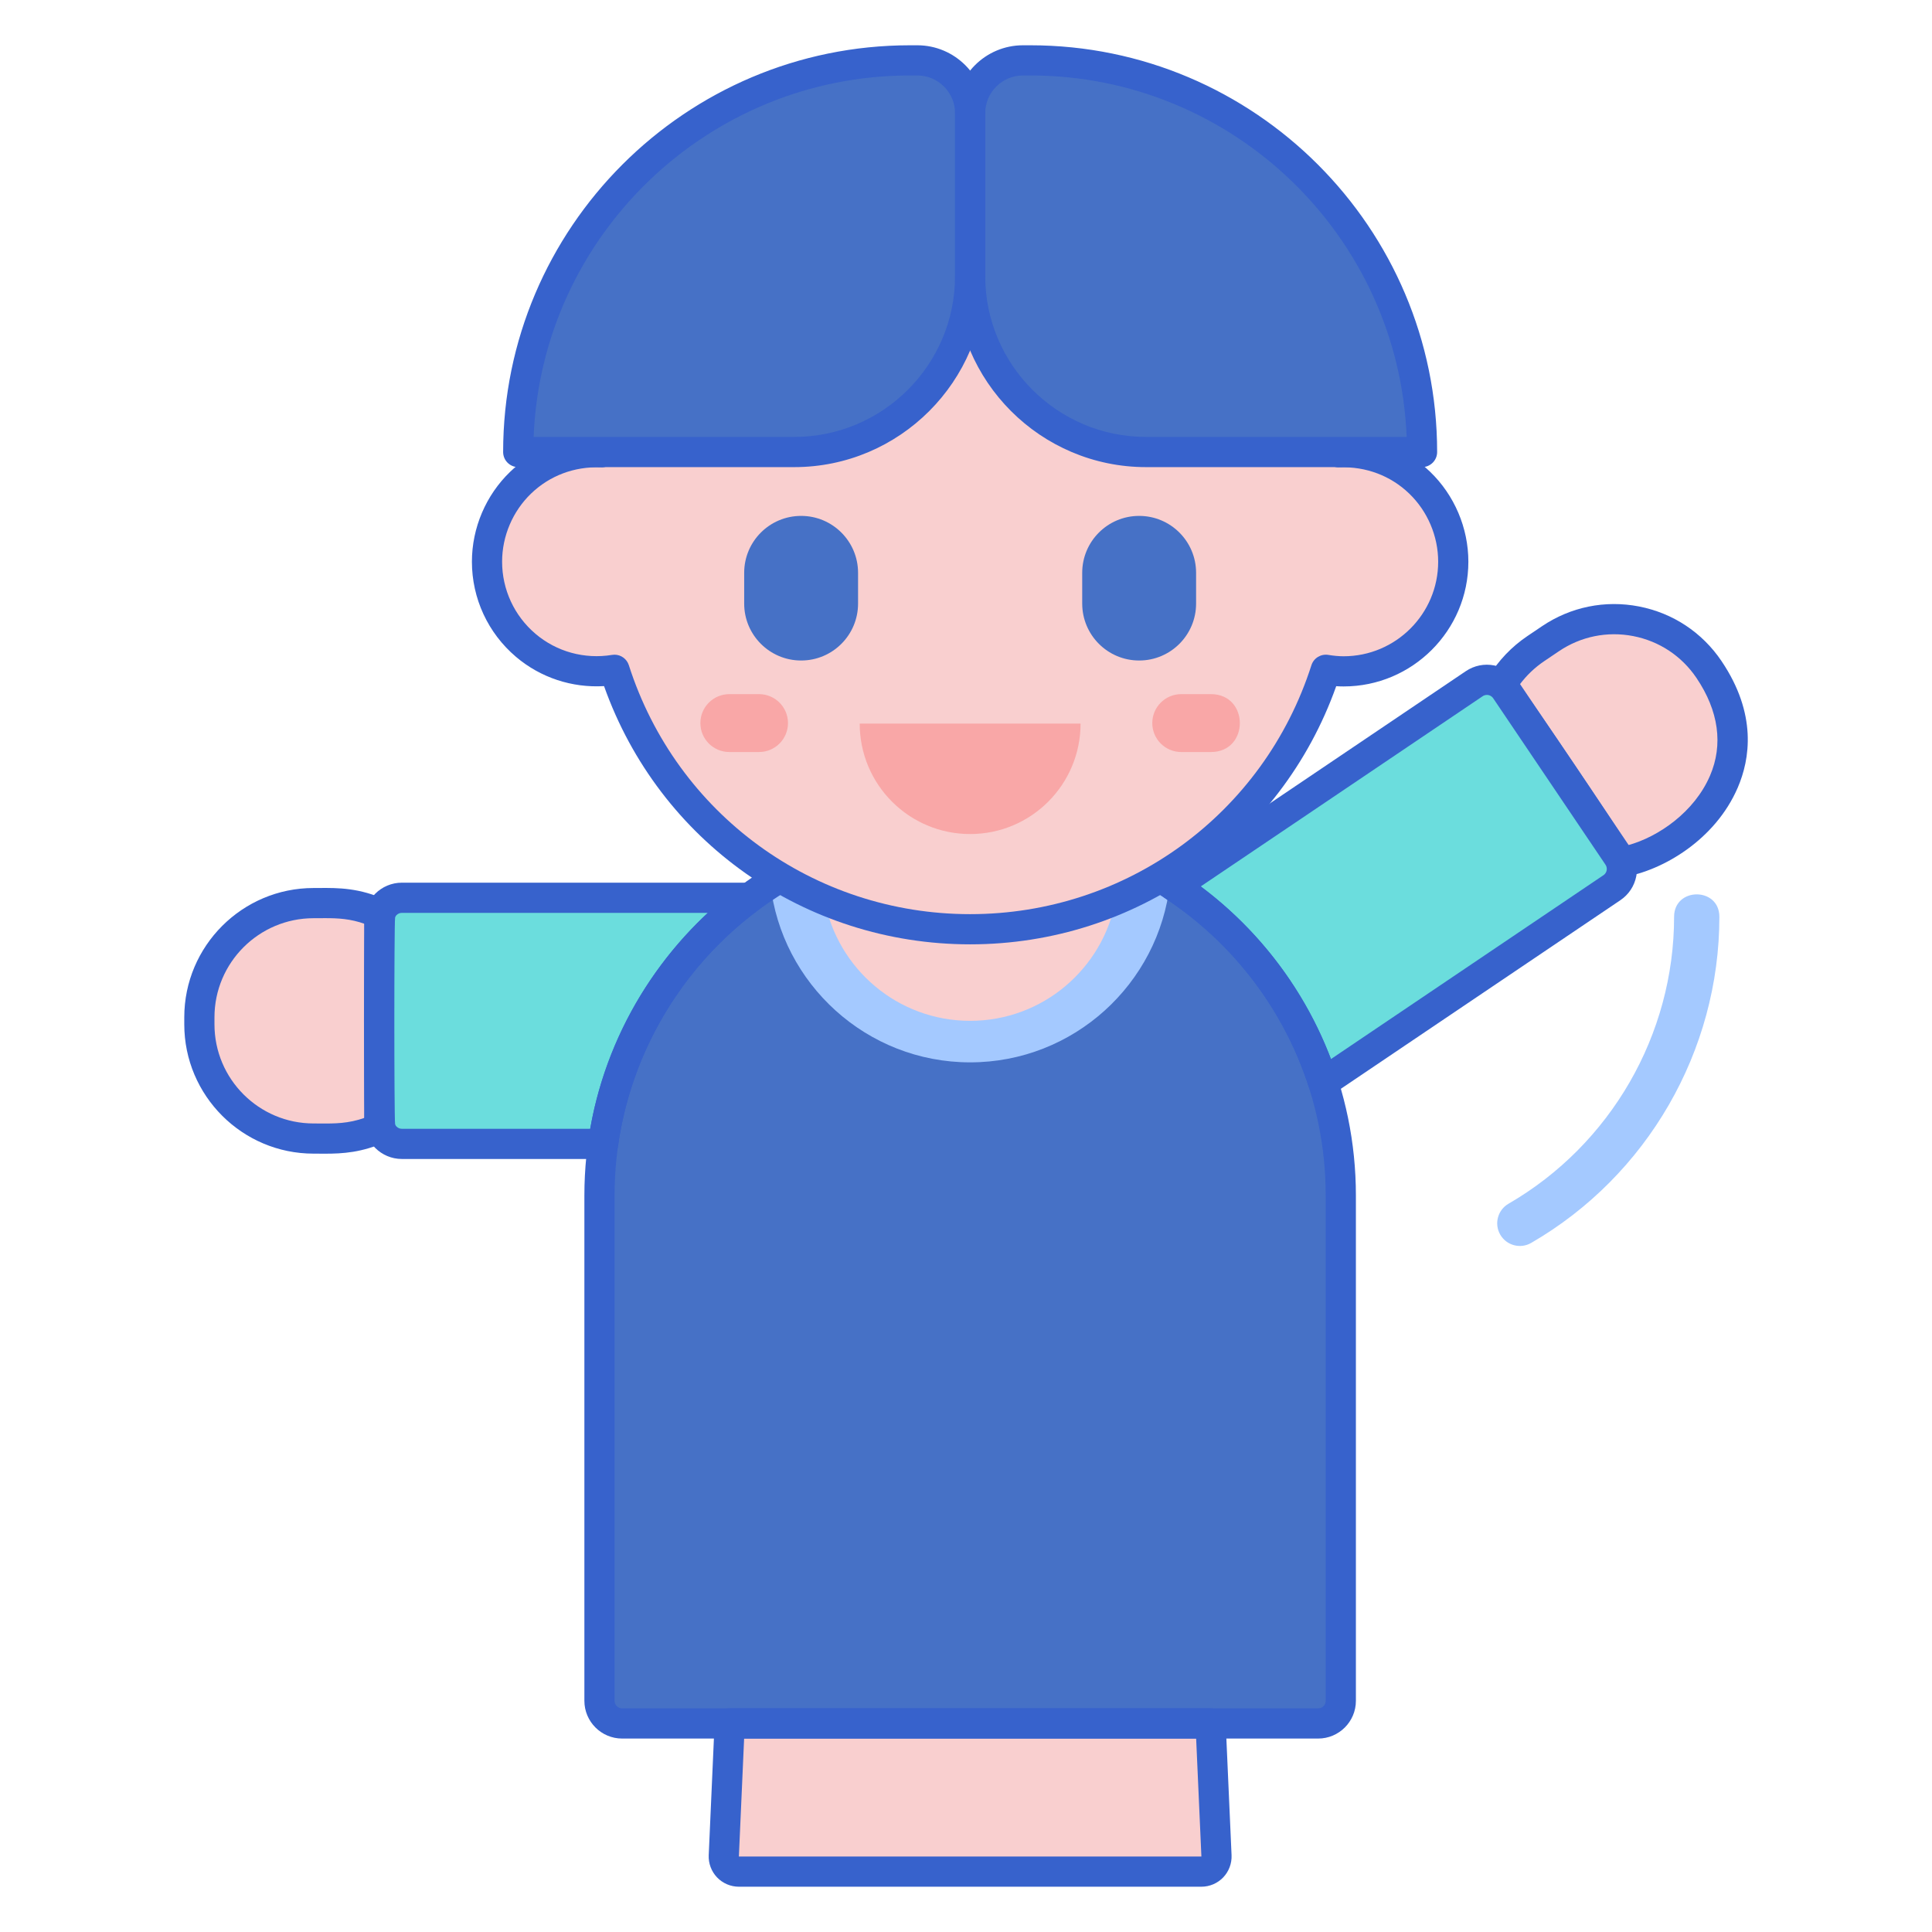 <?xml version="1.0" encoding="utf-8"?>
<!-- Generator: Adobe Illustrator 22.1.0, SVG Export Plug-In . SVG Version: 6.00 Build 0)  -->
<svg version="1.1" id="Layer_1" xmlns="http://www.w3.org/2000/svg" xmlns:xlink="http://www.w3.org/1999/xlink" x="0px" y="0px"
	 viewBox="0 0 256 256" style="enable-background:new 0 0 256 256;" xml:space="preserve">
<style type="text/css">
	.st0{fill:#4671C6;}
	.st1{fill:#F9CFCF;}
	.st2{fill:#F9A7A7;}
	.st3{fill:#A4C9FF;}
	.st4{fill:#3762CC;}
	.st5{fill:#E0EBFC;}
	.st6{fill:#6BDDDD;}
	.st7{fill:#B9BEFC;}
	.st8{fill:#FFEA92;}
	.st9{fill:#EAA97D;}
	.st10{fill:#FFEA94;}
	.st11{fill:#FFE164;}
	.st12{fill:#FFDC85;}
	.st13{fill:#FFFFFF;}
	.st14{fill:#383838;}
</style>
<g>
	<g>
		<path class="st0" d="M174.662,228.367H82.434c-1.657,0-3-1.343-3-3v-66.951c0-27.125,21.989-49.114,49.114-49.114
			c27.105,0,49.114,21.969,49.114,49.114v66.951C177.662,227.024,176.319,228.367,174.662,228.367z"/>
	</g>
	<g>
		<path class="st6" d="M99.304,118.959H53.252c-1.657,0-3,1.343-3,3v26.613c0,1.657,1.343,3,3,3h26.667
			C81.779,138.24,88.981,126.623,99.304,118.959z"/>
	</g>
	<g>
		<path class="st1" d="M50.391,121.102c-3.524-1.621-6.13-1.434-8.844-1.434c-8.356,0-15.13,6.774-15.13,15.13v0.936
			c0,8.356,6.774,15.13,15.13,15.13c2.712,0,5.316,0.189,8.844-1.434C50.164,148.673,50.162,121.864,50.391,121.102z"/>
	</g>
	<g>
		<path class="st1" d="M226.451,88.713c-4.674-6.927-14.078-8.754-21.005-4.08l-1.94,1.309c-1.927,1.3-3.457,2.963-4.59,4.827
			c0.611,0.5,15.608,22.726,15.844,23.482C223.611,112.8,235.255,101.753,226.451,88.713z"/>
	</g>
	<g>
		<path class="st4" d="M43.061,152.87c-0.258,0-0.511-0.002-0.762-0.004l-0.751-0.003c-9.446,0-17.13-7.685-17.13-17.13v-0.937
			c0-9.445,7.685-17.13,17.13-17.13l0.747-0.003c2.509-0.018,5.335-0.035,8.933,1.62c0.837,0.386,1.294,1.286,1.132,2.174
			c-0.18,1.971-0.18,25.64,0,27.615c0.161,0.888-0.296,1.787-1.132,2.173C47.989,152.735,45.372,152.87,43.061,152.87z
			 M43.079,121.66c-0.25,0-0.503,0.002-0.759,0.004l-0.772,0.003c-7.24,0-13.13,5.89-13.13,13.13v0.937
			c0,7.24,5.89,13.13,13.13,13.13l0.778,0.003c2.026,0.017,3.819,0.025,6.029-0.763c-0.169-5.354-0.169-20.322,0-25.676
			C46.424,121.738,44.81,121.66,43.079,121.66z"/>
	</g>
	<g>
		<path class="st4" d="M214.759,116.251c-0.789,0-1.51-0.467-1.83-1.194c-0.954-1.735-14.192-21.355-15.446-22.893
			c-0.63-0.646-0.754-1.647-0.276-2.435c1.333-2.194,3.077-4.027,5.18-5.446l1.94-1.309c3.792-2.559,8.355-3.488,12.847-2.615
			c4.491,0.872,8.374,3.441,10.934,7.234l0,0c4.734,7.012,3.78,12.997,2.147,16.783c-2.985,6.921-9.957,10.992-15.171,11.848
			C214.976,116.242,214.867,116.251,214.759,116.251z M201.349,90.732c3.134,4.341,11.489,16.725,14.35,21.268
			c4.075-1.109,8.818-4.418,10.883-9.207c1.775-4.115,1.157-8.598-1.79-12.961c0,0,0,0,0-0.001c-1.961-2.907-4.938-4.877-8.38-5.546
			c-3.444-0.666-6.94,0.043-9.847,2.006l-1.94,1.309C203.359,88.453,202.261,89.504,201.349,90.732z"/>
	</g>
	<g>
		<path class="st3" d="M128.548,140.768c13.698,0,25.011-10.394,26.476-23.708c-15.778-10.122-36.489-10.561-52.952,0
			C103.537,130.374,114.85,140.768,128.548,140.768z"/>
	</g>
	<g>
		<path class="st1" d="M96.687,228.367l-0.78,17.544c-0.051,1.138,0.859,2.089,1.998,2.089c6.509,0,54.989,0,61.287,0
			c1.139,0,2.049-0.951,1.998-2.089l-0.78-17.544H96.687z"/>
	</g>
	<g>
		<path class="st4" d="M159.192,250H97.904c-1.086,0-2.14-0.45-2.89-1.235c-0.751-0.785-1.154-1.857-1.105-2.942l0.78-17.544
			c0.047-1.069,0.928-1.911,1.998-1.911h63.722c1.07,0,1.951,0.842,1.998,1.911l0.781,17.544c0.048,1.086-0.355,2.158-1.106,2.943
			C161.331,249.55,160.278,250,159.192,250z M98.6,230.367L97.905,246h61.287l-0.696-15.633H98.6z"/>
	</g>
	<g>
		<path class="st4" d="M79.919,153.571H53.251c-2.757,0-5-2.243-5-5v-26.612c0-2.757,2.243-5,5-5h46.052
			c0.863,0,1.628,0.553,1.899,1.372s-0.014,1.72-0.707,2.233c-10.089,7.49-16.867,18.892-18.596,31.283
			C81.762,152.836,80.917,153.571,79.919,153.571z M53.251,120.959c-0.551,0-1,0.448-1,1v26.612c0,0.552,0.449,1,1,1h24.958
			c1.918-10.929,7.455-21.048,15.573-28.612H53.251z"/>
	</g>
	<g>
		<path class="st1" d="M109.251,119.222c1.692,9.127,9.68,16.044,19.297,16.044s17.605-6.917,19.297-16.044
			C135.565,124.429,121.546,124.436,109.251,119.222z"/>
	</g>
	<g>
		<path class="st3" d="M198.792,163.6c-0.83-1.435-0.34-3.27,1.094-4.1c13.533-7.832,21.94-22.398,21.94-38.016c0-3.963,6-3.97,6,0
			c0,17.751-9.555,34.308-24.936,43.209C201.452,165.526,199.62,165.029,198.792,163.6z"/>
	</g>
	<g>
		<path class="st6" d="M214.397,113.462l-14.885-22.061c-0.927-1.374-2.791-1.736-4.165-0.809
			c-42.733,28.833-37.884,25.582-39.799,26.803c9.262,6.108,16.332,15.265,19.78,26.045h0l38.259-25.814
			C214.961,116.7,215.324,114.835,214.397,113.462z"/>
	</g>
	<g>
		<path class="st4" d="M175.329,145.44c-0.221,0-0.442-0.036-0.655-0.11c-0.595-0.206-1.058-0.681-1.25-1.28
			c-3.26-10.191-9.999-19.064-18.977-24.984c-0.566-0.373-0.904-1.008-0.899-1.686s0.353-1.307,0.924-1.671l0.419-0.264
			c0.725-0.455,0.725-0.455,16.322-10.98l23.015-15.531c1.108-0.746,2.439-1.017,3.75-0.763c1.311,0.255,2.444,1.005,3.191,2.112
			l14.884,22.061c0.747,1.106,1.019,2.438,0.764,3.749c-0.255,1.312-1.005,2.445-2.113,3.191l-38.258,25.814
			C176.113,145.324,175.722,145.44,175.329,145.44z M159.108,117.454c7.8,5.831,13.814,13.804,17.252,22.877l36.108-24.363
			c0.299-0.201,0.393-0.485,0.422-0.638c0.03-0.151,0.049-0.451-0.152-0.749c0,0,0,0,0-0.001L197.854,92.52
			c-0.202-0.299-0.487-0.393-0.639-0.423c-0.153-0.028-0.451-0.048-0.75,0.153l-23.015,15.53
			C164.864,113.576,160.987,116.191,159.108,117.454z"/>
	</g>
	<g>
		<path class="st4" d="M174.663,230.367H82.434c-2.757,0-5-2.243-5-5v-66.95c0-28.185,22.93-51.114,51.114-51.114
			c28.185,0,51.115,22.93,51.115,51.114v66.95C179.663,228.124,177.419,230.367,174.663,230.367z M128.548,111.303
			c-25.979,0-47.114,21.136-47.114,47.114v66.95c0,0.552,0.449,1,1,1h92.229c0.551,0,1-0.448,1-1v-66.95
			C175.663,132.438,154.527,111.303,128.548,111.303z"/>
	</g>
	<g>
		<path class="st1" d="M177.449,59.926c-3.665-23.712-24.162-41.866-48.901-41.866c-24.739,0-45.236,18.154-48.901,41.866
			c-8.464-0.324-15.116,6.417-15.116,14.502c0,8.833,7.881,15.797,16.888,14.323c6.388,19.945,25.073,34.38,47.129,34.38
			c22.061,0,40.742-14.439,47.129-34.38c0.769,0.126,1.553,0.208,2.357,0.208c8.025,0,14.531-6.506,14.531-14.531
			C192.565,66.345,185.915,59.602,177.449,59.926z"/>
	</g>
	<g>
		<path class="st4" d="M128.548,125.13c-21.927,0-41.218-13.682-48.509-34.216c-4.25,0.249-8.42-1.119-11.674-3.884
			c-3.708-3.149-5.834-7.743-5.834-12.603c0-4.472,1.848-8.814,5.07-11.915c2.83-2.725,6.457-4.312,10.356-4.563
			c2.146-11.365,8.115-21.738,16.93-29.362c9.341-8.079,21.296-12.528,33.661-12.528c12.366,0,24.32,4.449,33.662,12.528
			c8.814,7.623,14.783,17.997,16.93,29.362c3.9,0.251,7.526,1.838,10.356,4.562c3.222,3.102,5.07,7.444,5.07,11.916
			c0,9.115-7.416,16.53-16.531,16.53c-0.321,0-0.646-0.011-0.98-0.033C169.759,111.452,150.471,125.13,128.548,125.13z M81.42,86.75
			c0.856,0,1.635,0.551,1.903,1.39c6.32,19.732,24.495,32.99,45.225,32.99s38.904-13.258,45.224-32.99
			c0.302-0.942,1.252-1.519,2.228-1.363c0.747,0.122,1.412,0.182,2.034,0.182c6.91,0,12.531-5.621,12.531-12.53
			c0-3.39-1.401-6.683-3.844-9.033c-2.462-2.371-5.735-3.592-9.196-3.471c-1.014,0.084-1.898-0.688-2.053-1.692
			c-3.54-22.901-23.713-40.172-46.925-40.172c-23.211,0-43.384,17.271-46.924,40.172c-0.156,1.004-1.043,1.777-2.053,1.692
			c-3.48-0.121-6.733,1.101-9.196,3.471c-2.442,2.351-3.843,5.644-3.843,9.033c0,3.684,1.612,7.166,4.424,9.555
			c2.792,2.373,6.486,3.392,10.142,2.794C81.205,86.759,81.313,86.75,81.42,86.75z"/>
	</g>
	<g>
		<path class="st0" d="M106.153,87.521L106.153,87.521c-4.167,0-7.545-3.378-7.545-7.545v-4.072c0-4.167,3.378-7.545,7.545-7.545h0
			c4.167,0,7.545,3.378,7.545,7.545v4.072C113.698,84.143,110.32,87.521,106.153,87.521z"/>
	</g>
	<g>
		<path class="st0" d="M150.943,87.521c-4.162,0-7.545-3.373-7.545-7.545v-4.072c0-4.167,3.378-7.545,7.545-7.545
			c4.162,0,7.545,3.373,7.545,7.545v4.072C158.488,84.143,155.11,87.521,150.943,87.521z"/>
	</g>
	<g>
		<path class="st2" d="M113.916,95.883L113.916,95.883c0,8.078,6.548,14.632,14.632,14.632c8.081,0,14.632-6.551,14.632-14.632l0,0
			H113.916z"/>
	</g>
	<g>
		<path class="st2" d="M160.457,99.647h-3.938c-2.118,0-3.835-1.717-3.835-3.835v0c0-2.118,1.717-3.835,3.835-3.835h3.938
			C165.558,91.977,165.566,99.647,160.457,99.647z"/>
	</g>
	<g>
		<path class="st2" d="M100.577,99.647h-3.938c-2.118,0-3.835-1.717-3.835-3.835v0c0-2.118,1.717-3.835,3.835-3.835h3.938
			c2.118,0,3.835,1.717,3.835,3.835v0C104.412,97.93,102.695,99.647,100.577,99.647z"/>
	</g>
	<g>
		<path class="st0" d="M105.235,59.896H68.668v0C68.668,31.235,91.903,8,120.564,8h0.984c3.866,0,7,3.134,7,7v21.583
			C128.548,49.458,118.11,59.896,105.235,59.896z"/>
	</g>
	<g>
		<path class="st0" d="M151.861,59.896h36.567v0C188.428,31.235,165.194,8,136.532,8h-0.984c-3.866,0-7,3.134-7,7v21.583
			C128.548,49.458,138.986,59.896,151.861,59.896z"/>
	</g>
	<g>
		<path class="st4" d="M105.235,61.896H68.668c-1.104,0-2-0.896-2-2C66.668,30.178,90.846,6,120.564,6h0.984c4.962,0,9,4.037,9,9
			v21.583C130.548,50.541,119.193,61.896,105.235,61.896z M70.708,57.896h34.527c11.752,0,21.313-9.562,21.313-21.313V15
			c0-2.757-2.243-5-5-5h-0.984C93.721,10,71.761,31.308,70.708,57.896z"/>
	</g>
	<g>
		<path class="st4" d="M188.428,61.896h-36.567c-13.958,0-25.313-11.355-25.313-25.313V15c0-4.963,4.038-9,9-9h0.984
			c29.718,0,53.896,24.178,53.896,53.896C190.428,61.001,189.533,61.896,188.428,61.896z M135.548,10c-2.757,0-5,2.243-5,5v21.583
			c0,11.752,9.561,21.313,21.313,21.313h34.527C185.335,31.308,163.375,10,136.532,10H135.548z"/>
	</g>
</g>
</svg>
